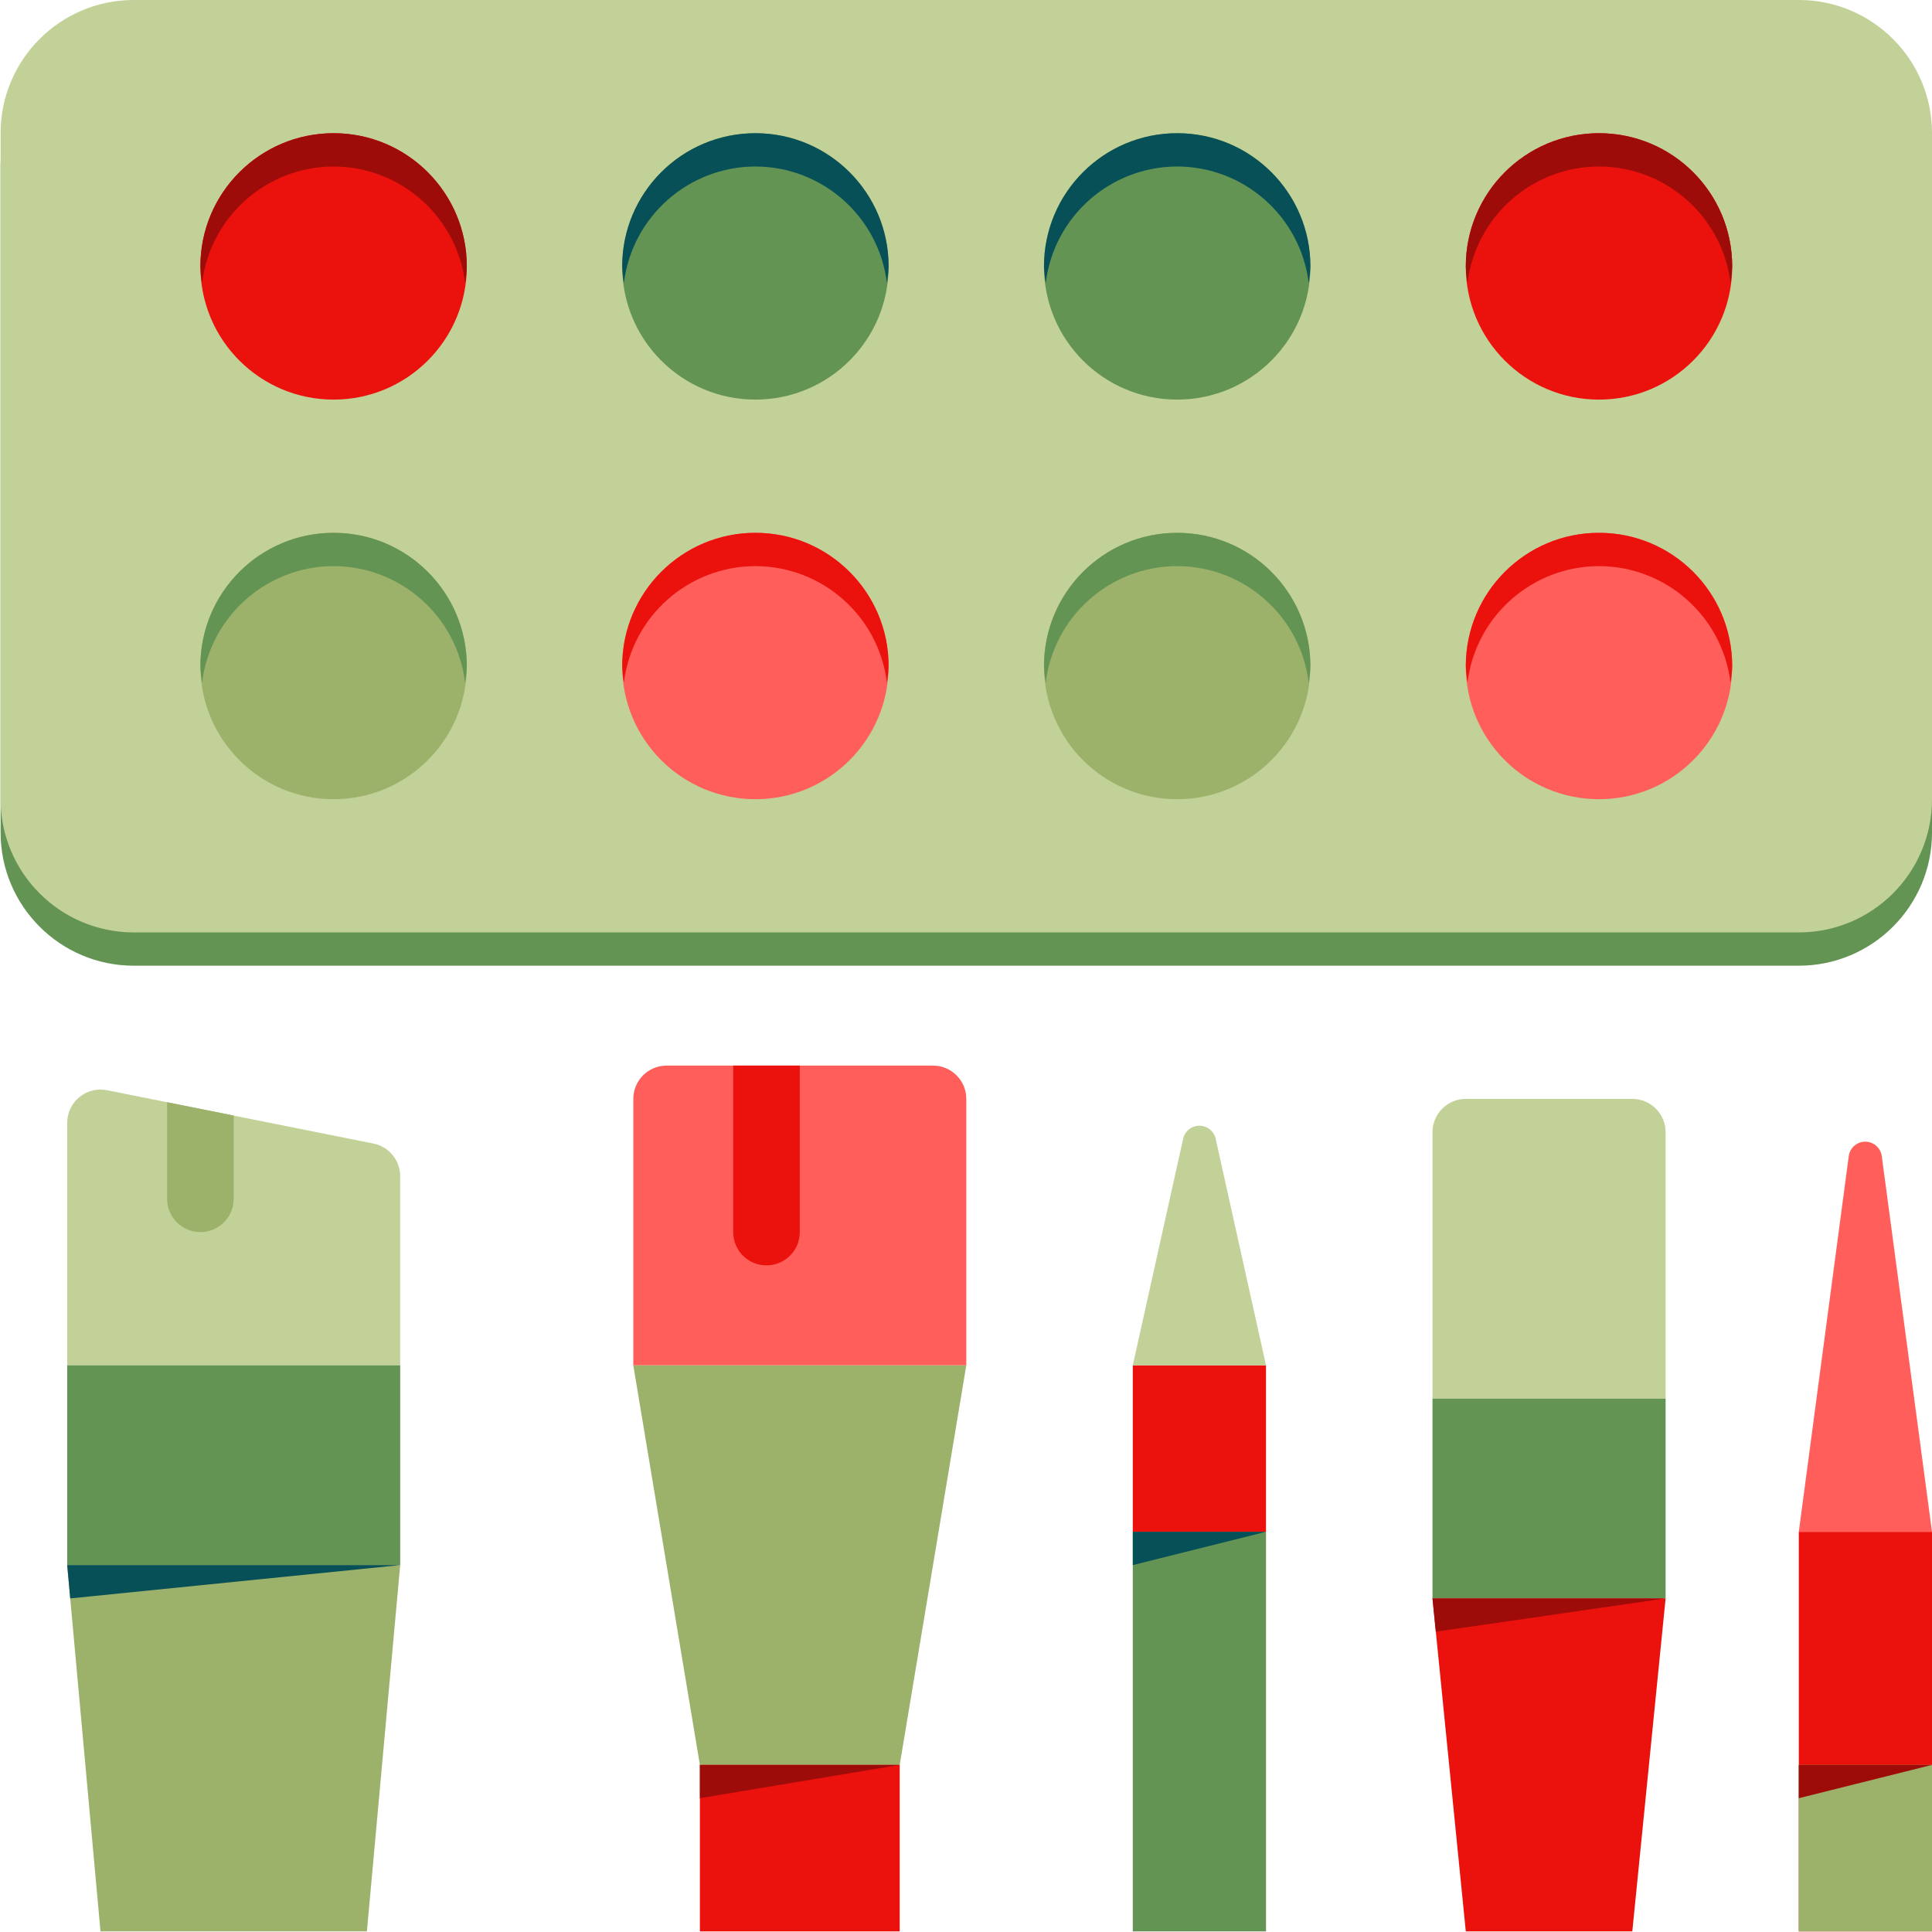 <svg height="431pt" viewBox="0 0 431 431.134" width="431pt" xmlns="http://www.w3.org/2000/svg"><path d="m.066 185.777v-148.621c0-16.418 13.309-29.727 29.723-29.727h371.555c16.414 0 29.723 13.309 29.723 29.727v148.621c0 16.414-13.309 29.723-29.723 29.723h-371.555c-16.414 0-29.723-13.309-29.723-29.723zm0 0" fill="#649454"/><path d="m.066 178.344v-148.621c0-16.414 13.309-29.723 29.723-29.723h371.555c16.414 0 29.723 13.309 29.723 29.723v148.621c0 16.418-13.309 29.727-29.723 29.727h-371.555c-16.414 0-29.723-13.309-29.723-29.727zm0 0" fill="#c2d197"/><path d="m104.102 59.449c0 16.414-13.309 29.723-29.723 29.723-16.418 0-29.727-13.309-29.727-29.723 0-16.418 13.309-29.723 29.727-29.723 16.414 0 29.723 13.305 29.723 29.723zm0 0" fill="#eb120d"/><path d="m198.23 59.449c0 16.414-13.309 29.723-29.723 29.723-16.418 0-29.727-13.309-29.727-29.723 0-16.418 13.309-29.723 29.727-29.723 16.414 0 29.723 13.305 29.723 29.723zm0 0" fill="#649454"/><path d="m292.352 59.449c0 16.414-13.309 29.723-29.723 29.723-16.418 0-29.727-13.309-29.727-29.723 0-16.418 13.309-29.723 29.727-29.723 16.414 0 29.723 13.305 29.723 29.723zm0 0" fill="#649454"/><path d="m386.48 59.449c0 16.414-13.309 29.723-29.723 29.723-16.418 0-29.727-13.309-29.727-29.723 0-16.418 13.309-29.723 29.727-29.723 16.414 0 29.723 13.305 29.723 29.723zm0 0" fill="#eb120d"/><path d="m104.102 148.621c0 16.418-13.309 29.723-29.723 29.723-16.418 0-29.727-13.305-29.727-29.723 0-16.414 13.309-29.723 29.727-29.723 16.414 0 29.723 13.309 29.723 29.723zm0 0" fill="#9cb16a"/><path d="m198.23 148.621c0 16.418-13.309 29.723-29.723 29.723-16.418 0-29.727-13.305-29.727-29.723 0-16.414 13.309-29.723 29.727-29.723 16.414 0 29.723 13.309 29.723 29.723zm0 0" fill="#ff5e5b"/><path d="m292.352 148.621c0 16.418-13.309 29.723-29.723 29.723-16.418 0-29.727-13.305-29.727-29.723 0-16.414 13.309-29.723 29.727-29.723 16.414 0 29.723 13.309 29.723 29.723zm0 0" fill="#9cb16a"/><path d="m386.48 148.621c0 16.418-13.309 29.723-29.723 29.723-16.418 0-29.727-13.305-29.727-29.723 0-16.414 13.309-29.723 29.727-29.723 16.414 0 29.723 13.309 29.723 29.723zm0 0" fill="#ff5e5b"/><path d="m74.379 37.156c14.941.027 27.523 11.18 29.352 26.008.199-1.23.324-2.469.371-3.715 0-16.418-13.309-29.723-29.723-29.723-16.418 0-29.727 13.305-29.727 29.723.051 1.242.172 2.484.371 3.715 1.832-14.828 14.414-25.98 29.355-26.008zm0 0" fill="#9e0c09"/><path d="m168.508 37.156c14.941.027 27.523 11.18 29.344 26.008.203-1.23.332-2.469.379-3.715 0-16.418-13.309-29.723-29.723-29.723-16.418 0-29.727 13.305-29.727 29.723.047 1.246.168 2.484.371 3.715 1.832-14.828 14.414-25.98 29.355-26.008zm0 0" fill="#075057"/><path d="m262.629 37.156c14.941.027 27.523 11.18 29.352 26.008.203-1.23.328-2.469.371-3.715 0-16.418-13.309-29.723-29.723-29.723-16.414 0-29.723 13.305-29.723 29.723.047 1.246.172 2.484.379 3.715 1.82-14.828 14.402-25.98 29.344-26.008zm0 0" fill="#075057"/><path d="m356.758 37.156c14.941.027 27.523 11.18 29.352 26.008.199-1.23.324-2.469.371-3.715 0-16.418-13.305-29.723-29.723-29.723-16.414 0-29.723 13.305-29.723 29.723.047 1.242.172 2.484.371 3.715 1.828-14.828 14.41-25.98 29.352-26.008zm0 0" fill="#9e0c09"/><path d="m74.379 126.328c14.941.031 27.523 11.18 29.352 26.008.199-1.23.324-2.469.371-3.715 0-16.414-13.309-29.723-29.723-29.723-16.418 0-29.727 13.305-29.727 29.723.051 1.246.172 2.484.371 3.715 1.832-14.828 14.414-25.977 29.355-26.008zm0 0" fill="#649454"/><path d="m168.508 126.328c14.941.027 27.523 11.18 29.344 26.008.203-1.23.332-2.469.379-3.715 0-16.414-13.309-29.723-29.723-29.723-16.418 0-29.727 13.309-29.727 29.723.047 1.246.168 2.484.371 3.715 1.832-14.828 14.414-25.977 29.355-26.008zm0 0" fill="#eb120d"/><path d="m262.629 126.328c14.941.031 27.523 11.18 29.352 26.008.203-1.23.328-2.469.371-3.715 0-16.414-13.309-29.723-29.723-29.723-16.414 0-29.723 13.309-29.723 29.723.047 1.246.172 2.484.379 3.715 1.82-14.828 14.402-25.98 29.344-26.008zm0 0" fill="#649454"/><path d="m356.758 126.328c14.941.031 27.523 11.18 29.352 26.008.199-1.23.324-2.469.371-3.715 0-16.414-13.305-29.723-29.723-29.723-16.414 0-29.723 13.309-29.723 29.723.047 1.246.172 2.484.371 3.715 1.828-14.828 14.41-25.977 29.352-26.008zm0 0" fill="#eb120d"/><path d="m89.238 304.672h-74.309v-54.059c-.02-4.105 3.289-7.449 7.391-7.473.512 0 1.027.051 1.527.152l59.387 11.887c3.492.688 6.008 3.754 6 7.312zm0 0" fill="#c2d197"/><path d="m14.93 304.672h74.309v44.586h-74.309zm0 0" fill="#649454"/><path d="m22.359 431-7.43-81.742h74.309l-7.43 81.742" fill="#9cb16a"/><path d="m44.652 274.949c4.105 0 7.43-3.328 7.43-7.434v-18.574l-14.859-2.973v21.547c0 4.105 3.328 7.434 7.43 7.434zm0 0" fill="#9cb16a"/><path d="m89.238 349.258h-74.309l.676 7.434zm0 0" fill="#075057"/><path d="m200.707 393.844h-44.59l-14.859-89.172h74.309zm0 0" fill="#9cb16a"/><path d="m148.688 237.793h59.449c4.105 0 7.43 3.328 7.43 7.43v59.449h-74.309v-59.449c0-4.102 3.324-7.43 7.43-7.43zm0 0" fill="#ff5e5b"/><path d="m156.117 431v-37.156h44.59v37.156" fill="#eb120d"/><path d="m156.117 401.277v-7.434h44.59" fill="#9e0c09"/><path d="m170.98 282.379c4.105 0 7.43-3.324 7.43-7.43v-37.156h-14.859v37.156c0 4.105 3.324 7.43 7.43 7.43zm0 0" fill="#eb120d"/><path d="m252.723 431v-89.172h29.723v89.172" fill="#649454"/><path d="m252.723 304.672h29.723v37.156h-29.723zm0 0" fill="#eb120d"/><path d="m282.445 304.672h-29.723l11.258-50.656c.5-1.992 2.52-3.199 4.508-2.703 1.332.336 2.367 1.375 2.703 2.703zm0 0" fill="#c2d197"/><path d="m252.723 349.258v-7.43h29.723" fill="#075057"/><path d="m401.344 341.828h29.723v89.172h-29.723zm0 0" fill="#eb120d"/><path d="m431.066 341.828h-29.723l11.145-83.816c.262-2.035 2.121-3.477 4.156-3.215 1.68.211 3.004 1.535 3.219 3.215zm0 0" fill="#ff5e5b"/><path d="m401.344 393.844h29.723v37.156h-29.723zm0 0" fill="#9cb16a"/><path d="m431.066 393.844h-29.723v7.434zm0 0" fill="#9e0c09"/><path d="m327.031 245.223h37.156c4.105 0 7.434 3.328 7.434 7.434v59.449h-52.02v-59.449c0-4.105 3.328-7.434 7.43-7.434zm0 0" fill="#c2d197"/><path d="m319.602 312.105h52.016v44.586h-52.016zm0 0" fill="#649454"/><path d="m364.188 431 7.434-74.309h-52.02l7.43 74.309" fill="#eb120d"/><path d="m320.344 364.121 51.277-7.43h-52.02zm0 0" fill="#9e0c09"/></svg>